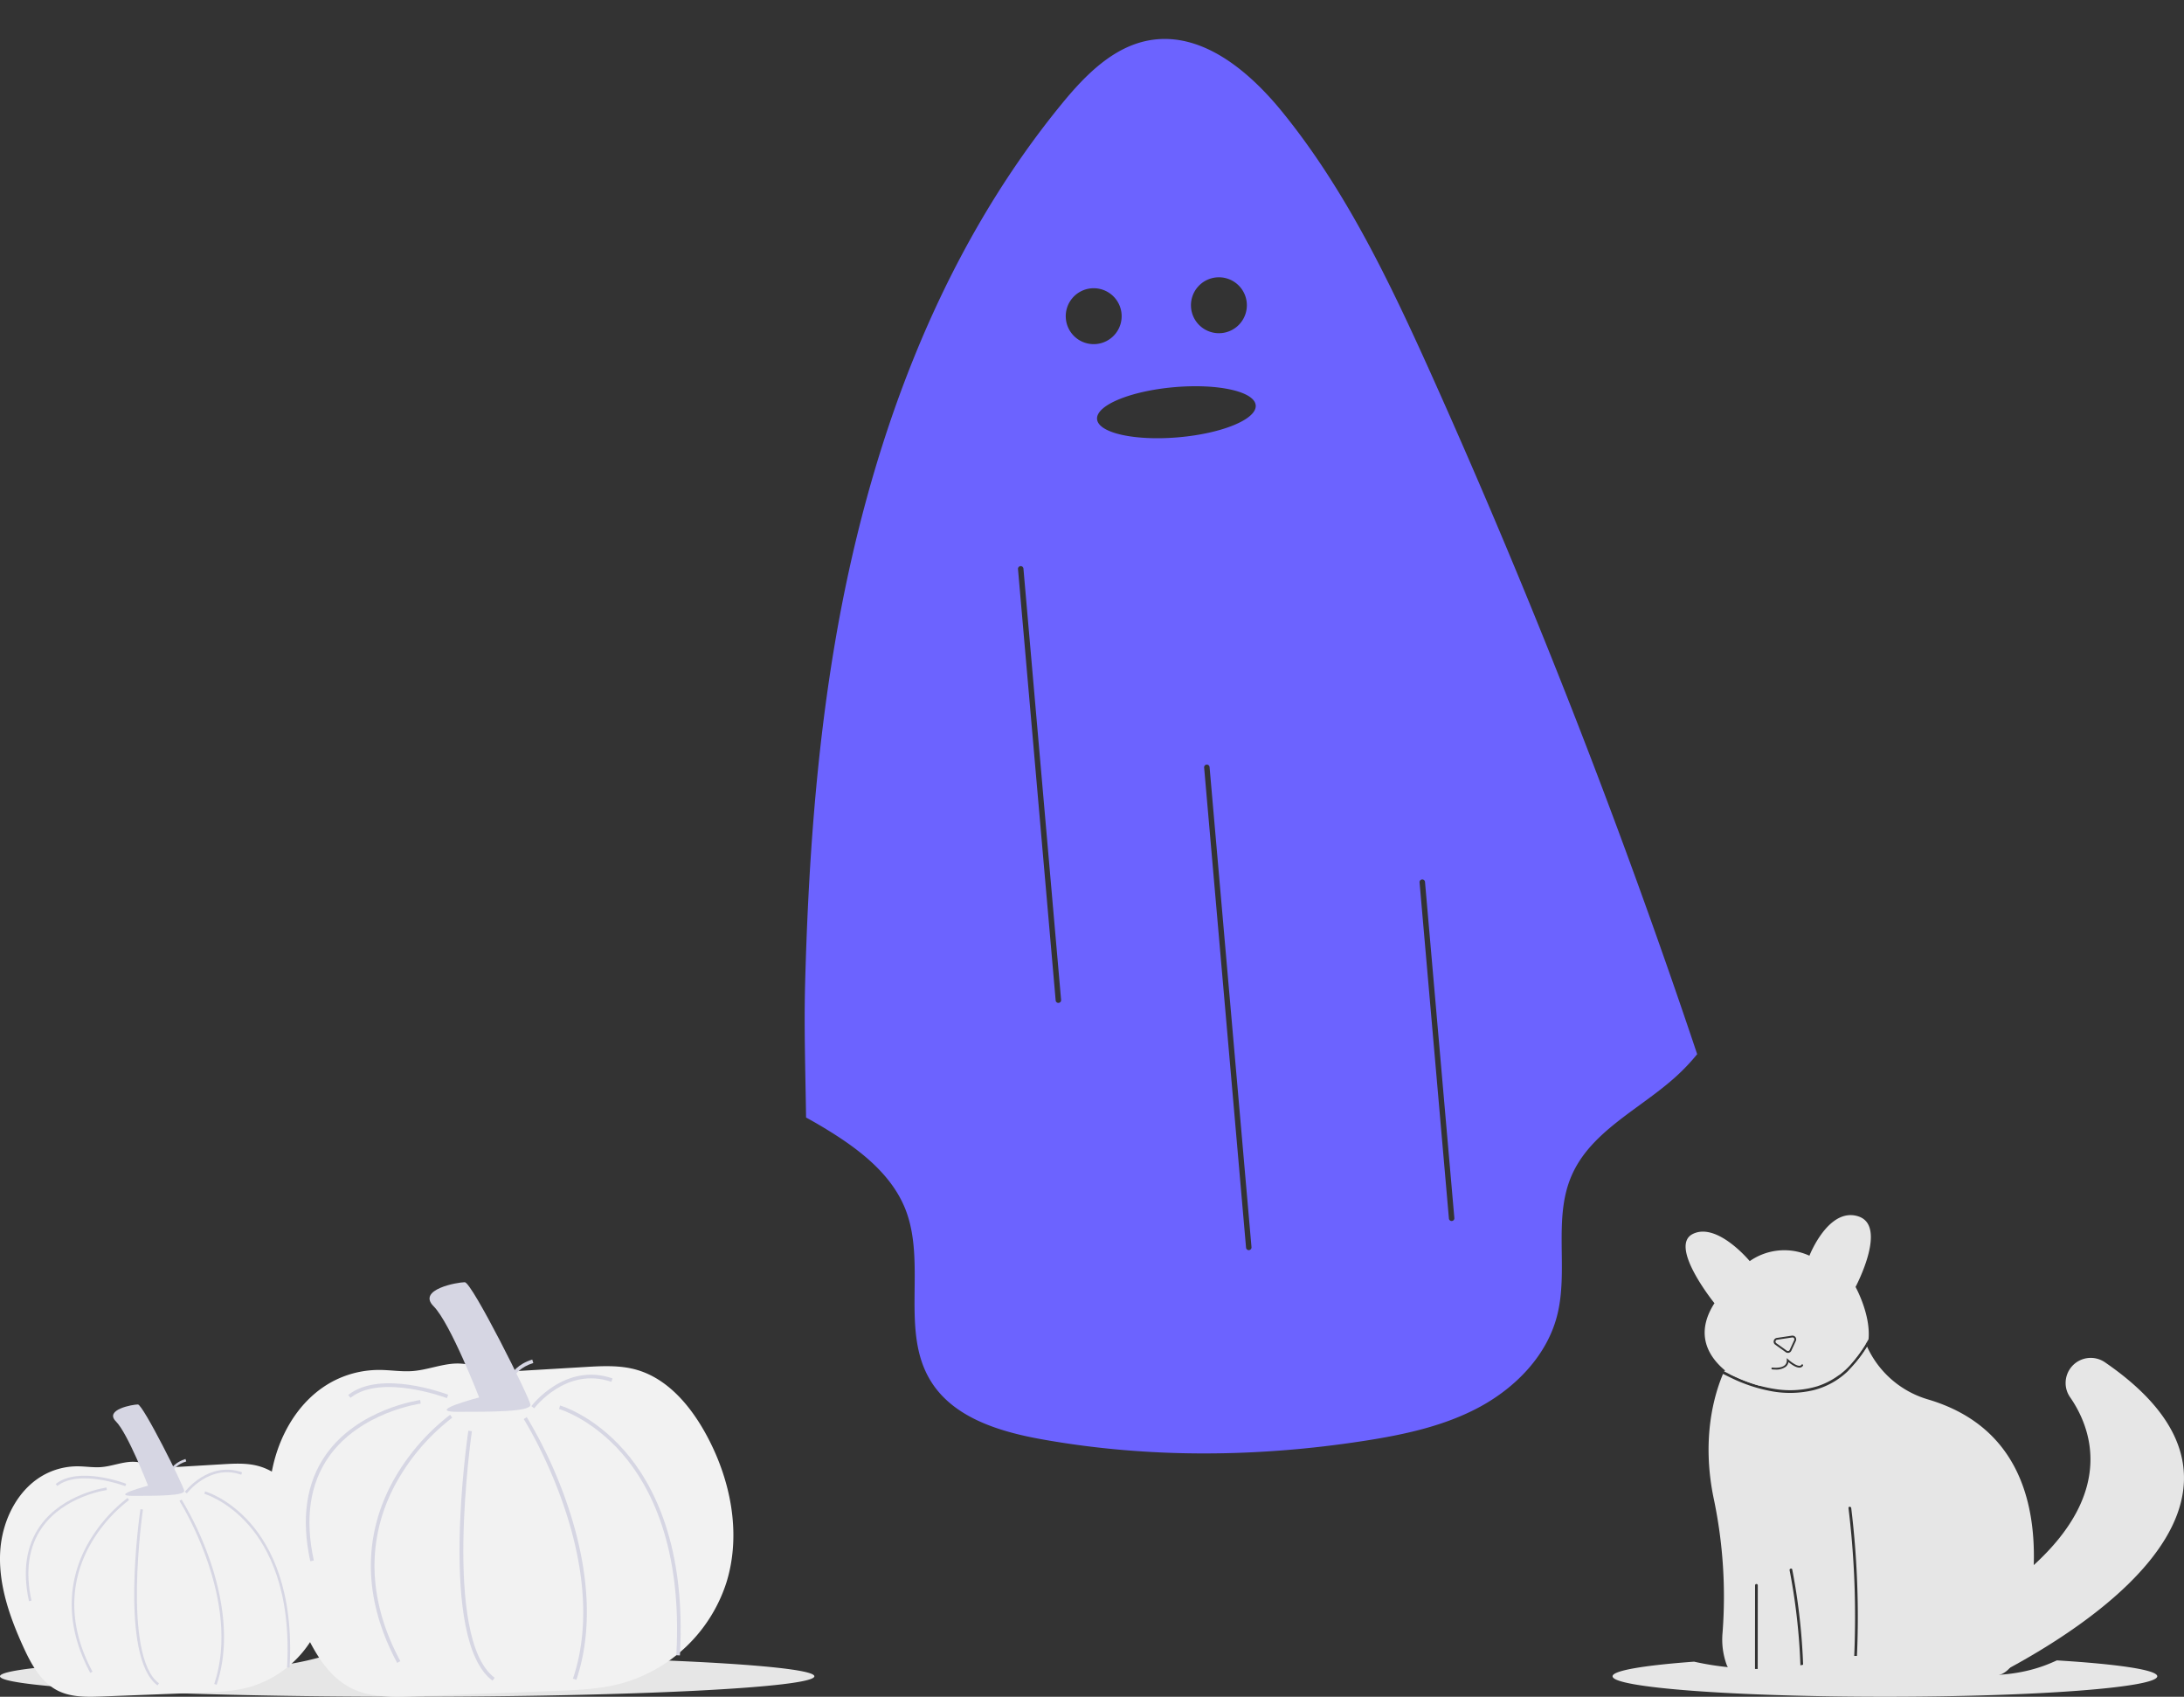 <svg xmlns="http://www.w3.org/2000/svg" width="800.001" height="621.356" viewBox="0 0 800.001 621.356" xmlns:xlink="http://www.w3.org/1999/xlink" role="img" artist="Katerina Limpitsouni" source="https://undraw.co/"><rect x="0" y="0" width="800.001" height="621.356" fill="#333333" stroke="none"/><g transform="translate(-560 -162.38)"><path d="M243.3,247.792c-1.8.544-3.6,1.069-5.424,1.544-16.991,4.427-34.616,4.4-51.961,3.245a196.029,196.029,0,0,1-39.932-6.471c-9.371.012-18.531.063-27.4.156-.958.269-1.911.538-2.875.788-16.991,4.427-34.616,4.4-51.961,3.245-6.394-.425-12.788-1.082-19.136-2.045C17.078,249.618-.01,251.512-.01,253.607c0,4.145,66.779,7.5,149.152,7.5s149.152-3.358,149.152-7.5c0-2.345-21.435-4.445-55-5.821Z" transform="translate(560.01 522.626)" fill="#e6e6e6"/><g transform="translate(560 676.694)"><path d="M274.783,351.048c-1.936-2.822-5.82-3.591-9.222-3.223s-6.673,1.619-10.086,1.867c-2.813.205-5.63-.277-8.45-.293a25.714,25.714,0,0,0-10.68,2.264c-10.95,4.938-17.181,17.271-17.782,29.268s3.522,23.726,8.506,34.655c2.88,6.316,6.461,12.9,12.672,16,4.938,2.466,10.724,2.308,16.239,2.1l24.626-.95,11.873-.458c5.647-.218,11.346-.443,16.812-1.876a39.672,39.672,0,0,0,27.277-26.011c4.028-12.85,1.057-27.148-5.524-38.9-4.029-7.193-9.886-13.991-17.834-16.181-4.275-1.178-8.8-.924-13.223-.661l-24.2,1.439" transform="translate(-218.504 -326.75)" fill="#f2f2f2"/><g transform="translate(9.461 0)"><path d="M320.082,332.507s-14.255,3.719-5.578,3.719,19.048,0,18.821-1.859-15.1-31.61-16.962-31.61-12.4,1.859-8.057,6.2S320.082,332.507,320.082,332.507Z" transform="translate(-275.309 -302.757)" fill="#d6d6e3"/><g transform="translate(0 19.971)"><path d="M332.386,449.461c-14.063-10.313-6.577-62.334-6.251-64.543l.923.136c-.079.536-7.732,53.672,5.881,63.655Z" transform="translate(-284.157 -366.552)" fill="#d6d6e3"/><path d="M281.586,440.177c-10.945-20.432-6.643-36.767-1.106-46.873a55.748,55.748,0,0,1,14.781-17.189l.537.764a54.755,54.755,0,0,0-14.517,16.905c-5.413,9.9-9.612,25.9,1.128,45.952Z" transform="translate(-257.99 -361.856)" fill="#d6d6e3"/><path d="M373,445.221l-.885-.3c10.248-30.458-12.493-66.664-12.724-67.026l.786-.5a117.4,117.4,0,0,1,10.349,22.175C374.651,411.48,378.431,429.067,373,445.221Z" transform="translate(-303.109 -362.539)" fill="#d6d6e3"/><path d="M410.173,435.507l-.931-.053c1.589-27.975-6.757-43.784-14.038-52.12-7.86-9-16.164-11.442-16.247-11.466l.255-.9c.35.1,8.654,2.544,16.7,11.75C403.3,391.188,411.78,407.218,410.173,435.507Z" transform="translate(-313.547 -359.113)" fill="#d6d6e3"/><path d="M239.933,409.566c-2.406-11.041-1.047-20.3,4.041-27.526,8.379-11.9,24.194-14.077,24.352-14.1l.12.925c-.155.021-15.576,2.154-23.714,13.716-4.927,7-6.235,16.013-3.887,26.784Z" transform="translate(-238.779 -357.497)" fill="#d6d6e3"/><path d="M287.743,362.5c-.169-.064-16.973-6.362-24.9-.071l-.58-.731c8.348-6.621,25.108-.341,25.817-.071Z" transform="translate(-251.302 -352.552)" fill="#d6d6e3"/><path d="M349.229,354.155c0-.063-.23-6.38,6.947-8.6l.275.891c-6.468,2-6.3,7.431-6.29,7.661Z" transform="translate(-297.691 -345.557)" fill="#d6d6e3"/><path d="M364.36,362.61l-.749-.556c.085-.114,8.662-11.423,20.973-7.162l-.305.882C372.62,351.737,364.441,362.5,364.36,362.61Z" transform="translate(-305.362 -350.024)" fill="#d6d6e3"/></g></g></g><path d="M162.733,247.792c-1.206.544-2.411,1.069-3.628,1.544-11.365,4.427-23.153,4.4-34.754,3.245a92.148,92.148,0,0,1-26.709-6.471c-6.268.012-12.395.063-18.327.156-.641.269-1.278.538-1.923.788-11.365,4.427-23.153,4.4-34.755,3.245a104.613,104.613,0,0,1-12.8-2.045C11.42,249.618-.01,251.512-.01,253.607c0,4.145,44.666,7.5,99.762,7.5s99.762-3.358,99.762-7.5c0-2.345-14.337-4.445-36.784-5.821Z" transform="translate(1150.695 522.626)" fill="#e6e6e6"/><g transform="translate(1177.439 607.356)"><path d="M46.785,153.453A52.5,52.5,0,0,0,61.8,157.864,34.878,34.878,0,0,0,76.4,156.725a27.682,27.682,0,0,0,12.092-7.881,50.756,50.756,0,0,0,5.65-7.634L68.265,154.765s-24.859-6.038-25.995-3.493c1.486.765,2.989,1.5,4.518,2.181Z" transform="translate(-28.152 -94.052)" fill="#e6e6e6"/><path d="M178.44,152.81l-.19.18a13.577,13.577,0,0,0,7.046-8.94,47.731,47.731,0,0,1-6.853,8.76Z" transform="translate(-118.722 -95.943)" fill="#e6e6e6"/><path d="M327.757,239.183c-13.471,13.231-30.964,24-43.617,30.87l0,0c-2.114,1.142-4.088,2.177-5.888,3.1H261.885L248.31,260.85c20.244-9.721,34.6-19.3,44.6-28.412h0c30.246-27.571,20.621-50.947,13.3-61.494a9.056,9.056,0,0,1-1.626-5.19,9.2,9.2,0,0,1,14.427-7.567q4.819,3.311,8.743,6.616c32.243,27.1,21.019,53.733,0,74.381Z" transform="translate(-165.385 -104.276)" fill="#e6e6e6"/><path d="M63.244.445C52.31-3.035,45.351,14.858,45.351,14.858a22.121,22.121,0,0,0-21.867,1.987S11.555,2.432,2.609,6.907,10.56,32.253,10.56,32.253c-6.472,10.1-3.1,17.629,1.686,22.6a25.3,25.3,0,0,0,4.388,3.62c.661.314,1.322.624,1.99.922a61.8,61.8,0,0,0,8.035,2.972,27.546,27.546,0,0,0,5.009.384A86.817,86.817,0,0,0,55.783,58.6c.21-.067.414-.137.618-.2a30.466,30.466,0,0,0,3.921-3.6,55.253,55.253,0,0,0,6.686-9.341c.832-9.127-4.762-19.162-4.762-19.162s11.929-22.365,1-25.844ZM32.29,46a1.341,1.341,0,0,1,1.125-1.032l5.52-.828a1.366,1.366,0,0,1,1.443,1.924l-1.656,3.587a1.361,1.361,0,0,1-.892.748,1.406,1.406,0,0,1-.351.047,1.379,1.379,0,0,1-.795-.254l-3.864-2.758A1.341,1.341,0,0,1,32.287,46Zm10.7,9.144a1.474,1.474,0,0,1-.918.655c-1.386.317-3.436-1.192-4.395-1.987a2.842,2.842,0,0,1-.975,1.7,5.912,5.912,0,0,1-3.72,1.045,11.089,11.089,0,0,1-1.252-.07.334.334,0,0,1,.073-.665c.848.094,3.219.24,4.468-.818a2.305,2.305,0,0,0,.795-1.873v-.761l.561.514c.788.721,3.092,2.538,4.295,2.264a.776.776,0,0,0,.494-.344.342.342,0,0,1,.411-.14h0a.329.329,0,0,1,.164.481Z" transform="translate(0.004 0.004)" fill="#e6e6e6"/><path d="M98.874,136.223l3.864,2.758a.7.7,0,0,0,1.045-.277l1.656-3.587a.692.692,0,0,0-.077-.715.684.684,0,0,0-.665-.27l-5.52.828a.7.7,0,0,0-.3,1.259Z" transform="translate(-65.658 -89.332)" fill="#e6e6e6"/><path d="M105.412,163.612A35.45,35.45,0,0,1,83.291,144.39a47.212,47.212,0,0,1-6.779,8.643,28.14,28.14,0,0,1-12.847,7.237,37.37,37.37,0,0,1-14.934.474A57.357,57.357,0,0,1,33.4,155.738c-.975-.458-1.937-.938-2.9-1.429-3.216,7.594-8.028,23.814-3.346,45.968a173.925,173.925,0,0,1,3.176,48.743,27.024,27.024,0,0,0,1.5,11.815,6.68,6.68,0,0,0,6.238,4.214h4.141q0-2.83,0-5.66.01-13.821.023-27.644a.5.5,0,0,1,1,0q0,3.912-.007,7.828-.01,12.739-.023,25.477H58.947q-.075-4.328-.314-8.653a224.513,224.513,0,0,0-3.744-30.162c-.124-.631.845-.9.965-.267q.822,4.253,1.486,8.529a226.7,226.7,0,0,1,2.611,30.553h18.19q.456-6.707.618-13.435.306-12.042-.267-24.084-.576-12.072-2.034-24.084c-.077-.641.925-.631,1,0q.822,6.757,1.363,13.545Q79.78,229,79.862,241.055q.08,12-.718,23.994h49.782a8.625,8.625,0,0,0,6.619-3.1l0,0a23.116,23.116,0,0,0,4.642-9.174,137.947,137.947,0,0,0,4.131-28.443h0c.745-23.954-6.315-51.161-38.905-60.719Z" transform="translate(-16.791 -96.17)" fill="#e6e6e6"/></g><g transform="translate(658.602 631.929)"><path d="M298.32,352.432c-2.746-4-8.254-5.093-13.079-4.571s-9.463,2.3-14.3,2.648c-3.99.291-7.984-.393-11.984-.416a36.469,36.469,0,0,0-15.147,3.211c-15.529,7-24.366,24.494-25.219,41.508s5,33.649,12.064,49.149c4.085,8.958,9.163,18.29,17.971,22.689,7,3.5,15.208,3.274,23.03,2.972l34.925-1.347,16.839-.65c8.008-.309,16.091-.628,23.843-2.66a56.263,56.263,0,0,0,38.684-36.889c5.713-18.224,1.5-38.5-7.835-55.164-5.715-10.2-14.02-19.842-25.292-22.948-6.063-1.671-12.475-1.31-18.753-.937l-34.318,2.041" transform="translate(-218.504 -317.972)" fill="#f2f2f2"/><g transform="translate(13.417 0)"><path d="M325.441,344.949s-20.217,5.274-7.911,5.274,27.014,0,26.692-2.637-21.418-44.829-24.055-44.829-17.58,2.637-11.427,8.79S325.441,344.949,325.441,344.949Z" transform="translate(-261.944 -302.757)" fill="#d6d6e3"/><g transform="translate(0 28.324)"><path d="M335.954,476.454c-19.945-14.626-9.328-88.4-8.866-91.536l1.309.193c-.112.76-10.966,76.118,8.34,90.276Z" transform="translate(-267.555 -358.871)" fill="#d6d6e3"/><path d="M284.426,466.968c-15.523-28.976-9.421-52.143-1.568-66.476a79.062,79.062,0,0,1,20.962-24.378l.761,1.083a77.656,77.656,0,0,0-20.588,23.975c-7.677,14.037-13.632,36.738,1.6,65.17Z" transform="translate(-250.961 -355.893)" fill="#d6d6e3"/><path d="M378.687,473.587l-1.255-.423c14.534-43.2-17.718-94.544-18.045-95.057l1.115-.712a166.488,166.488,0,0,1,14.678,31.449C381.035,425.734,386.4,450.677,378.687,473.587Z" transform="translate(-279.573 -356.326)" fill="#d6d6e3"/><path d="M423.228,462.5l-1.321-.075c2.253-39.674-9.583-62.095-19.908-73.917-11.148-12.763-22.924-16.227-23.042-16.261l.362-1.273c.5.142,12.274,3.608,23.677,16.663C413.483,399.642,425.507,422.377,423.228,462.5Z" transform="translate(-286.193 -354.153)" fill="#d6d6e3"/><path d="M240.416,426.974c-3.412-15.658-1.484-28.792,5.73-39.038,11.883-16.875,34.312-19.965,34.537-19.994l.171,1.312c-.22.029-22.091,3.054-33.631,19.453-6.987,9.929-8.842,22.709-5.512,37.985Z" transform="translate(-238.779 -353.129)" fill="#d6d6e3"/><path d="M298.4,364.1c-.239-.091-24.071-9.023-35.32-.1l-.822-1.037c11.839-9.391,35.608-.483,36.614-.1Z" transform="translate(-246.721 -349.993)" fill="#d6d6e3"/><path d="M349.23,357.75c0-.09-.327-9.047,9.852-12.193l.39,1.264c-9.173,2.835-8.935,10.539-8.92,10.865Z" transform="translate(-276.137 -345.557)" fill="#d6d6e3"/><path d="M364.673,366.239l-1.062-.789c.121-.162,12.284-16.2,29.744-10.158l-.433,1.251C376.387,350.819,364.788,366.084,364.673,366.239Z" transform="translate(-281.002 -348.39)" fill="#d6d6e3"/></g></g></g><path d="M251.97,131.29c-12.22-35-25.33-70.13-46.12-100.81C195.07,14.58,179.26-1.32,160.1.09c-13.63,1.01-24.93,10.65-34.48,20.45C75.11,72.31,43.82,140.32,25.58,210.33,15.08,250.65,8.66,291.88,3.93,333.24,2.09,349.36,1.2,365.82,0,382.25c2.7,1.78,5.37,3.68,8.01,5.65,10.9,8.14,21.46,17.99,25.33,31.01,6.05,20.48-5.8,44.09,3.65,63.22,7.09,14.43,23.8,21.03,39.3,25.18,37.98,10.22,77.72,13.33,116.96,10.72,14.83-.98,29.88-2.83,43.51-8.75,13.66-5.96,25.88-16.46,30.92-30.46,5.9-16.37,1.57-35.59,9.83-50.88,8.41-15.63,27.02-22.11,41.18-32.82a74.106,74.106,0,0,0,8.57-7.58Q295.985,257.655,251.97,131.3ZM96.83,347.47a1,1,0,0,1-2,0V188.89a1,1,0,0,1,2,0ZM120.28,99.02a10.24,10.24,0,1,1,10.24,10.24,10.241,10.241,0,0,1-10.24-10.24Zm38.16,344.73a1,1,0,0,1-2,0V267.24a1,1,0,0,1,2,0Zm-.8-297.84c-16.11,0-29.17-4.12-29.17-9.21s13.06-9.21,29.17-9.21,29.17,4.12,29.17,9.21S173.75,145.91,157.64,145.91Zm18.93-36.65a10.24,10.24,0,1,1,10.24-10.24A10.241,10.241,0,0,1,176.57,109.26Zm56.84,330.33a1,1,0,0,1-2,0V316.01a1,1,0,0,1,2,0V439.59Z" transform="matrix(0.996, -0.087, 0.087, 0.996, 822.01, 190.9)" fill="#6c63ff"/></g></svg>
